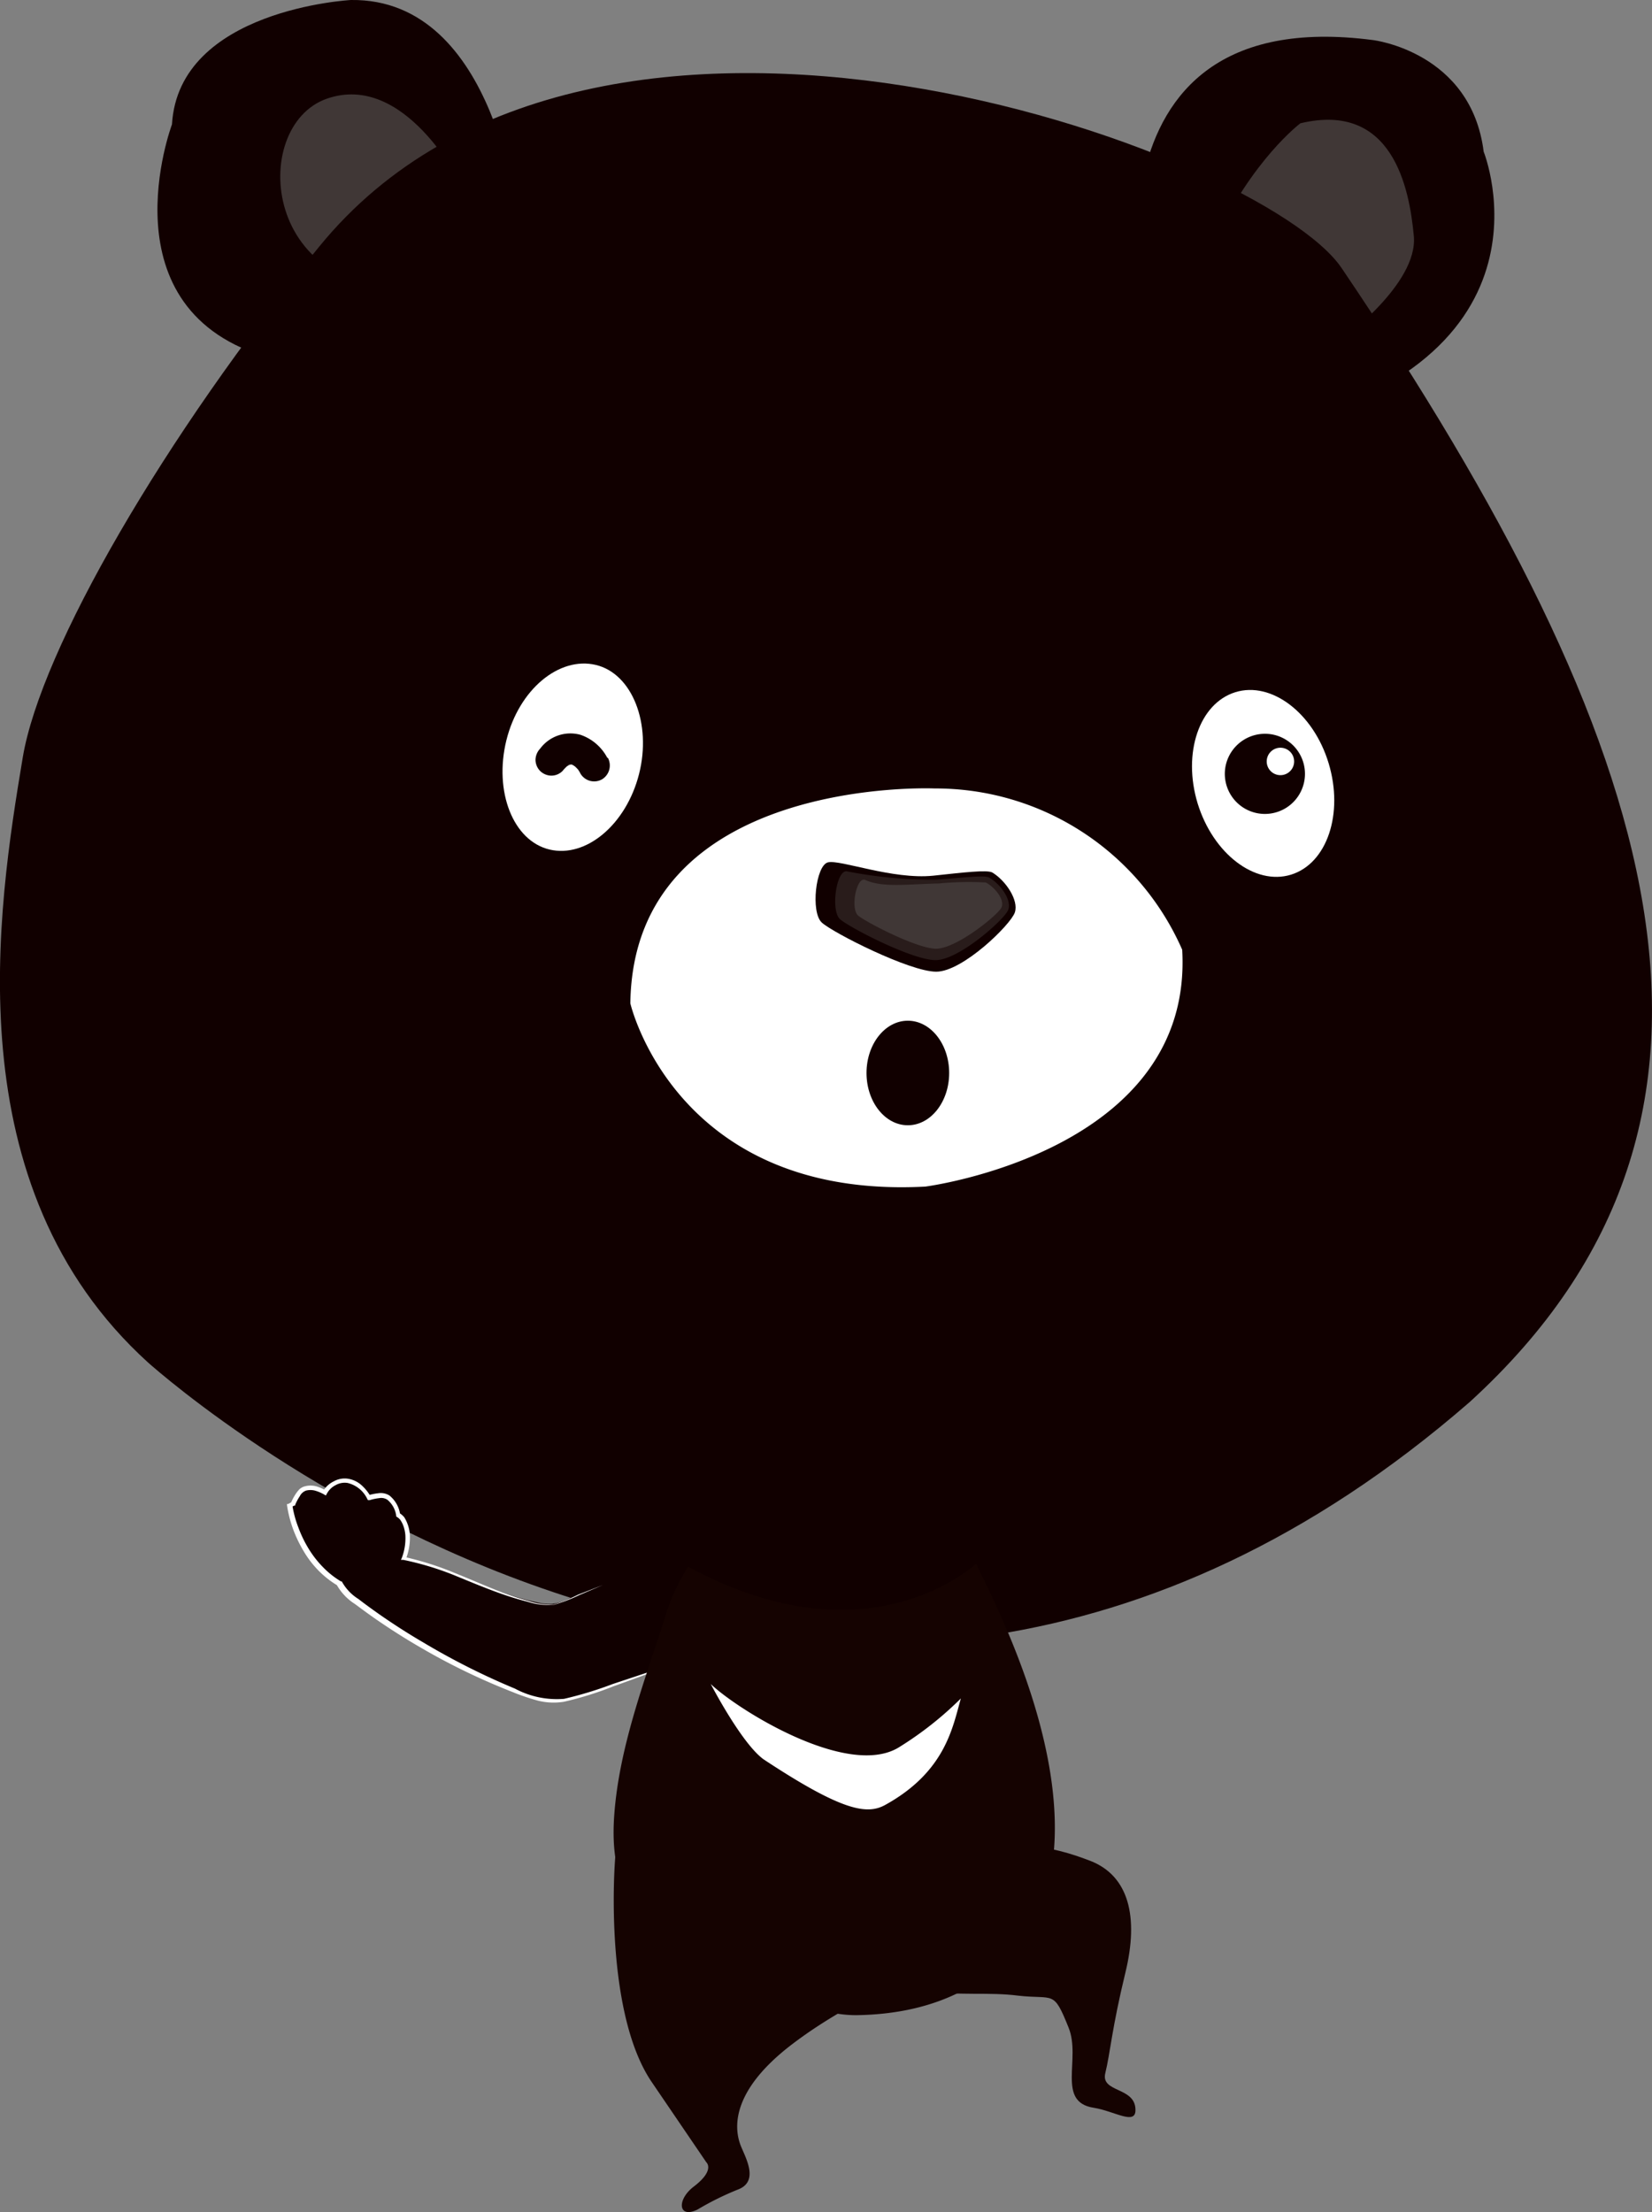 <svg xmlns="http://www.w3.org/2000/svg" viewBox="0 0 131.51 176.02"><rect x="0" y="0" width="131.51" height="176.02" fill="#808080" stroke="none"/><defs><style>.cls-1{fill:#100;}.cls-2{fill:#403736;}.cls-3{fill:#fff;}.cls-4{fill:#291c1b;}.cls-5{fill:#150301;}</style></defs><g id="圖層_2" data-name="圖層 2"><g id="圖層_1-2" data-name="圖層 1"><path class="cls-1" d="M41.25,17.76S39.63-.15,27.94,0c0,0-13.71.72-14.25,9.9,0,0-5.6,14.88,7.85,18.6l10.59,2.59Z"/><path class="cls-1" d="M91.13,26.55S85,0,109.31,3.19c0,0,7.8.93,8.8,8.88,0,0,7,17.32-19.18,22.55Z"/><path class="cls-2" d="M103.52,9.81s-3.87,2.9-6.87,9.48l10.06,7.8s6.19-4.47,5.84-8.3S110.86,8.06,103.52,9.81Z"/><path class="cls-2" d="M36.66,14.62S32.23,5.66,26,7.86s-5.22,16.4,8.07,15Z"/><path class="cls-1" d="M117,111.56C141.89,88.86,132.3,59,106.8,21.33,100.5,12,47.45-7.44,25.39,19.65c-12.26,15-22.14,32-23.58,40.63-2,12-5.52,34.11,10,48.16C13.6,110,65.77,156.08,117,111.56Z"/><path class="cls-3" d="M40.31,58.91c-1,4.07.53,8,3.44,8.69s6.1-2,7.12-6-.53-8-3.44-8.69S41.32,54.84,40.31,58.91Z"/><path class="cls-3" d="M95.34,63.93c1.23,4,4.56,6.55,7.43,5.67s4.21-4.85,3-8.86-4.56-6.55-7.43-5.66S94.12,59.92,95.34,63.93Z"/><path class="cls-3" d="M74.41,62.74s-24-1.06-24.23,17.1c0,0,3.6,15.63,23.48,14.58,0,0,21.38-2.75,20.45-18.85A21.43,21.43,0,0,0,74.41,62.74Z"/><path class="cls-1" d="M79,69.43c1.06.64,2.11,2.2,1.79,3.17s-4.15,4.72-6.26,4.72-8.21-3.09-9.11-3.91-.48-4.55.49-4.79,5.14,1.39,8.38,1.06C76.64,69.43,78.6,69.19,79,69.43Z"/><path class="cls-4" d="M78.74,69.83c.92.52,1.82,1.8,1.52,2.57s-3.93,4-5.78,4-6.83-2.58-7.6-3.25-.31-3.91.52-3.82a35.64,35.64,0,0,0,7.11.67C76.59,69.85,78.39,69.62,78.74,69.83Z"/><path class="cls-2" d="M78.48,70.22c.78.43,1.52,1.41,1.24,2s-3.69,3.37-5.3,3.27S69,73.4,68.33,72.87s-.14-3.17.55-2.85c1.38.63,3.39.33,5.85.28A25.43,25.43,0,0,1,78.48,70.22Z"/><path class="cls-1" d="M48.36,60.33a3.8,3.8,0,0,0-2.15-1.86A3,3,0,0,0,43,59.57a1.33,1.33,0,0,0-.37.89,1.28,1.28,0,0,0,.37.89,1.3,1.3,0,0,0,.89.37,1.26,1.26,0,0,0,.89-.37,3.24,3.24,0,0,1,.49-.49l-.25.2a2.14,2.14,0,0,1,.41-.25l-.3.13a1.82,1.82,0,0,1,.4-.11l-.33,0a1.7,1.7,0,0,1,.39,0l-.33-.05a1.71,1.71,0,0,1,.44.13l-.3-.13a2,2,0,0,1,.47.28l-.25-.2a3.2,3.2,0,0,1,.52.52l-.2-.25a2.62,2.62,0,0,1,.27.43,1.27,1.27,0,0,0,1.72.45,1.29,1.29,0,0,0,.45-1.73Z"/><path class="cls-1" d="M97.6,60.8a3.19,3.19,0,1,0,3.86-2.32A3.2,3.2,0,0,0,97.6,60.8Z"/><path class="cls-3" d="M100.87,60.33a1.09,1.09,0,0,0,2.12.52,1.09,1.09,0,1,0-2.12-.52Z"/><path class="cls-1" d="M48,126.12c-.87.31-1.72.67-2.55,1a4.29,4.29,0,0,1-1.55.51,3.72,3.72,0,0,1-1.1-.12C39,126.75,36,124.74,32.15,124a3.5,3.5,0,0,0-.14-3.2,1.21,1.21,0,0,0-.34-.28c-.16-.8-.63-1.58-1.37-1.55a4.82,4.82,0,0,0-1,.17c-.5-.88-1.58-1.82-2.82-1a1.87,1.87,0,0,0-.65.66c-.7-.41-1.53-.58-1.95-.11a3.71,3.71,0,0,0-.59,1l-.27.14A9.1,9.1,0,0,0,27,126a3.14,3.14,0,0,0,1,1.16,53.79,53.79,0,0,0,13.4,7.54,7.68,7.68,0,0,0,2.53.65,8.1,8.1,0,0,0,2.71-.52q5-1.58,9.91-3.42"/><path class="cls-3" d="M48,126.12l-1.92.82a12.12,12.12,0,0,1-2,.76,5.46,5.46,0,0,1-2.09-.25c-.68-.17-1.34-.37-2-.6-1.32-.46-2.59-1-3.89-1.53a23.52,23.52,0,0,0-4-1.2l-.18,0,.07-.16a4.42,4.42,0,0,0,.28-1.79,2.77,2.77,0,0,0-.2-.86,2.32,2.32,0,0,0-.21-.38,1.14,1.14,0,0,0-.32-.26l0,0,0-.07a2,2,0,0,0-.7-1.26.89.89,0,0,0-.65-.13,4,4,0,0,0-.76.16l-.14,0-.07-.13A2.32,2.32,0,0,0,27.66,118a1.45,1.45,0,0,0-.93.17,1.61,1.61,0,0,0-.69.65l-.1.18-.17-.1a3.24,3.24,0,0,0-.7-.29,1.45,1.45,0,0,0-.71,0,.89.89,0,0,0-.49.44,3.83,3.83,0,0,0-.37.69l0,.06-.07,0-.25.13.09-.18a8.49,8.49,0,0,0,.48,1.79,9.62,9.62,0,0,0,.81,1.68,8.15,8.15,0,0,0,1.14,1.47,7,7,0,0,0,1.45,1.15l.06,0,0,0a3.78,3.78,0,0,0,1.33,1.4c.54.42,1.1.82,1.65,1.21,1.12.78,2.27,1.52,3.45,2.21A56.75,56.75,0,0,0,41,134.37a7.06,7.06,0,0,0,3.9.81A29.61,29.61,0,0,0,48.78,134l7.79-2.59-7.73,2.77a26.48,26.48,0,0,1-3.94,1.23,5.08,5.08,0,0,1-2.09-.09,16.66,16.66,0,0,1-2-.68,52.17,52.17,0,0,1-7.41-3.59c-1.19-.69-2.35-1.43-3.48-2.21-.56-.39-1.12-.8-1.67-1.21a4.28,4.28,0,0,1-1.46-1.55l.09.09A7.61,7.61,0,0,1,25.38,125a8,8,0,0,1-1.19-1.54,10.56,10.56,0,0,1-.85-1.76,9.72,9.72,0,0,1-.49-1.91v-.12l.1,0,.29-.16-.09.11a4.23,4.23,0,0,1,.4-.76,2.86,2.86,0,0,1,.28-.35,1,1,0,0,1,.44-.24,1.74,1.74,0,0,1,.91,0,3.69,3.69,0,0,1,.79.34l-.27.08a2,2,0,0,1,.86-.81,1.77,1.77,0,0,1,1.17-.21,2.12,2.12,0,0,1,1.05.51,3.61,3.61,0,0,1,.72.89l-.21-.08a4.59,4.59,0,0,1,.82-.17A1.29,1.29,0,0,1,31,119a2.35,2.35,0,0,1,.85,1.49l-.07-.1a1.45,1.45,0,0,1,.4.34,2.73,2.73,0,0,1,.23.45,3,3,0,0,1,.22,1,4.75,4.75,0,0,1-.33,1.91l-.11-.2a24.16,24.16,0,0,1,4,1.27c1.3.52,2.57,1.09,3.87,1.58.65.24,1.31.46,2,.65a5.68,5.68,0,0,0,2,.29A12,12,0,0,0,46,126.9Z"/><ellipse class="cls-1" cx="72.27" cy="85.38" rx="3.29" ry="4.16"/><path class="cls-5" d="M77.71,124.41c.42,1.2,8.34,15.08,5.74,25.62-.58,2.33-3.71,10.12-15.2,10.32-3.23.05-6.86-1.83-9.62-3.28-6.18-3.24-10.31-4.78-9.73-12.67.39-5.3,2.34-10.44,3.94-15.4a17.06,17.06,0,0,1,1.94-4.34C69.24,132.53,77.71,124.41,77.71,124.41Z"/><path class="cls-3" d="M56.58,134c2.08,2,10.8,7.48,14.91,5.08a27.45,27.45,0,0,0,5-3.93c-.65,2.28-1.22,5.81-6,8.46-1.43.8-3.36.57-9.68-3.6C59.06,138.78,56.58,134,56.58,134Z"/><path class="cls-5" d="M77.59,158.65c1.16,0,2.32,0,3.48.15,2.87.32,2.78-.49,4,2.55,1,2.49-1,5.91,2,6.37h0c1.64.26,3.34,1.42,3.32.17,0-1.86-2.79-1.35-2.4-2.93s.52-3.56,1.6-8,.27-7.7-2.8-8.89-6.58-1.91-9.38,0c-2.46,1.67-6.74,6.66-7.23,9.59C72.54,158.64,75.06,158.62,77.59,158.65Z"/><path class="cls-5" d="M49.1,146.79c-.2.49-1.14,13.12,2.78,18.88l4.35,6.39s.72.62-1,1.93c-1.39,1.06-1.23,2.59.31,1.82a23,23,0,0,1,3.22-1.59c1.63-.63.66-2.4.25-3.38s-1.32-4.1,4.08-8.2,9.24-4.39,6.71-6.72S53.71,147.79,49.1,146.79Z"/></g></g></svg>